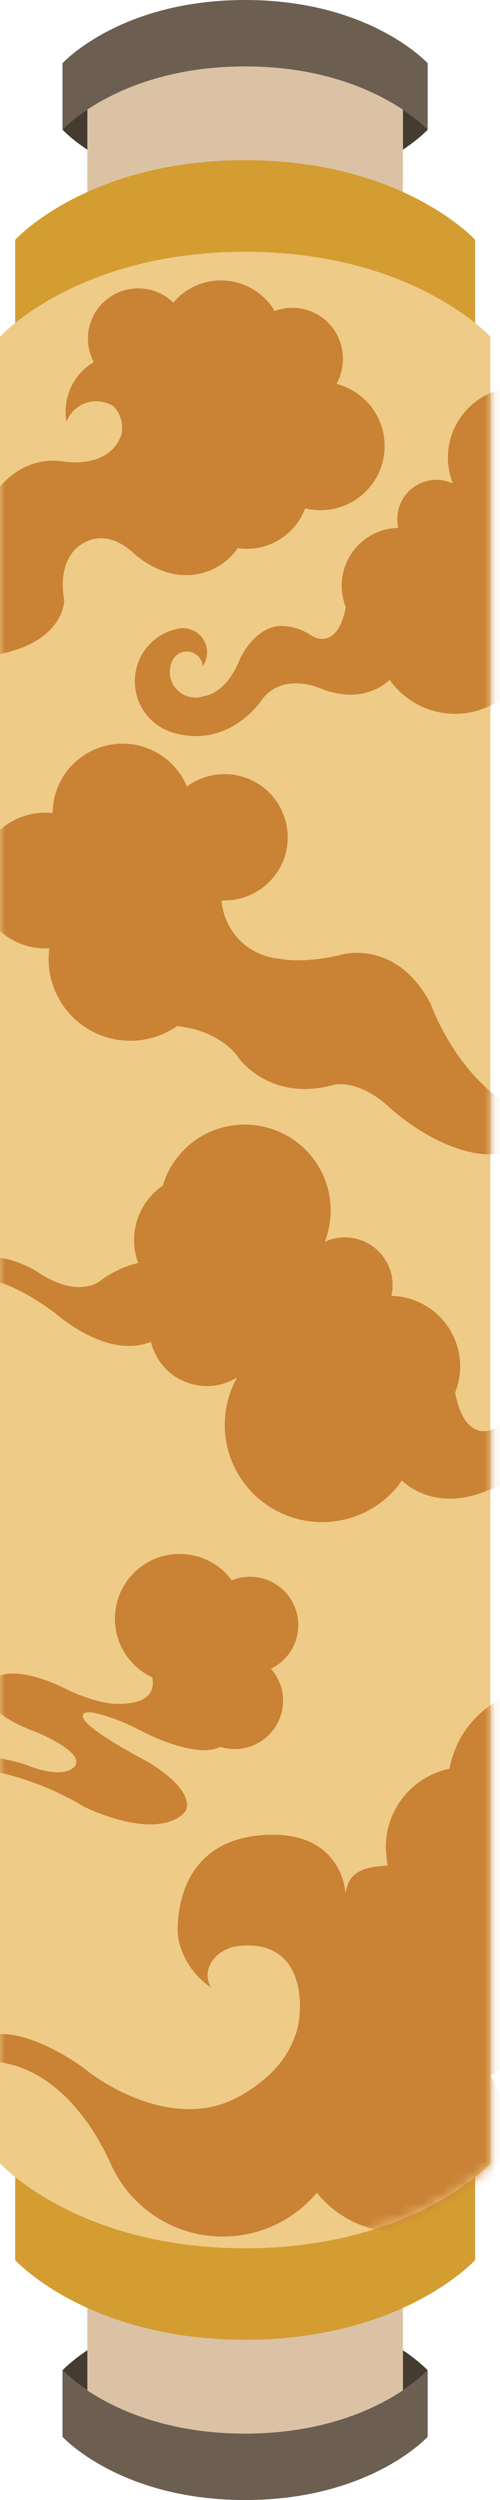 <svg width="48" height="240" viewBox="0 0 48 240" fill="none" xmlns="http://www.w3.org/2000/svg">
<path d="M23.529 221.477C11.514 221.477 6 227.55 6 227.55C6 227.55 11.514 233.622 23.529 233.622C35.544 233.622 41.058 227.55 41.058 227.55C41.058 227.55 35.544 221.477 23.529 221.477Z" fill="#443C31"/>
<path d="M8.387 120V232.176C8.387 232.176 13.148 237.418 23.535 237.418C33.922 237.418 38.683 232.176 38.683 232.176V120" fill="#DCC2A5"/>
<path d="M41.058 233.931V227.555C41.058 227.555 35.544 233.628 23.529 233.628C11.514 233.628 6 227.555 6 227.555V233.931C6 233.931 11.514 240.004 23.529 240.004C35.544 240.004 41.058 233.931 41.058 233.931Z" fill="#6C5F51"/>
<path d="M41.058 12.448C41.058 12.448 35.544 18.521 23.529 18.521C11.514 18.521 6 12.448 6 12.448C6 12.448 11.514 6.375 23.529 6.375C35.544 6.375 41.058 12.448 41.058 12.448Z" fill="#443C31"/>
<path d="M38.683 7.82V119.996H8.387V7.82C8.387 7.82 13.148 2.578 23.535 2.578C33.922 2.578 38.683 7.82 38.683 7.82Z" fill="#DCC2A5"/>
<path d="M45.611 23.02V216.973C45.611 216.973 38.671 224.617 23.534 224.617C8.397 224.617 1.457 216.973 1.457 216.973V23.02C1.457 23.02 8.397 15.375 23.534 15.375C38.671 15.375 45.611 23.02 45.611 23.02Z" fill="#D49D31"/>
<path d="M47.073 32.322V207.685C47.073 207.685 39.673 215.835 23.537 215.835C7.4 215.835 0 207.685 0 207.685V32.322C0 32.322 7.4 24.172 23.537 24.172C39.673 24.172 47.073 32.322 47.073 32.322Z" fill="#EECB87"/>
<mask id="mask0_4281_16042" style="mask-type:luminance" maskUnits="userSpaceOnUse" x="0" y="24" width="48" height="192">
<path d="M47.079 32.322V207.685C47.079 207.685 39.679 215.835 23.543 215.835C7.406 215.835 0.006 207.685 0.006 207.685V32.322C0.006 32.322 7.406 24.172 23.543 24.172C39.679 24.172 47.079 32.322 47.079 32.322Z" fill="white"/>
</mask>
<g mask="url(#mask0_4281_16042)">
<path d="M32.259 36.843C33.416 37.135 34.505 37.764 35.37 38.729C37.627 41.277 37.391 45.172 34.853 47.429C33.281 48.821 31.192 49.27 29.295 48.798C28.969 49.685 28.419 50.505 27.655 51.178C26.285 52.402 24.511 52.873 22.815 52.626C22.546 53.008 22.243 53.378 21.872 53.704C20.906 54.557 19.738 55.04 18.548 55.174C18.47 55.186 18.391 55.186 18.324 55.197C18.234 55.197 18.133 55.208 18.043 55.208C17.919 55.208 17.785 55.208 17.661 55.208C17.605 55.208 17.549 55.208 17.493 55.208C17.313 55.208 17.145 55.174 16.976 55.152C14.438 54.77 12.687 52.974 12.687 52.974C10.553 51.133 8.846 51.571 7.757 52.289C7.757 52.289 7.701 52.334 7.656 52.368C7.633 52.39 7.6 52.402 7.566 52.435C7.521 52.458 7.487 52.492 7.454 52.525C7.409 52.559 7.364 52.593 7.33 52.626L7.285 52.671C6.645 53.288 5.668 54.736 6.162 57.633C6.162 57.633 6.207 61.876 -0.878 62.942C-0.878 62.942 -7.29 63.156 -6.19 69.487C-6.19 69.487 -8.986 64.851 -3.888 61.741C-3.888 61.741 0.649 60.147 -0.688 56.016C-0.688 56.016 -2.147 52.851 -1.597 50.157C-1.485 49.584 -1.227 48.686 -0.923 48.001C-0.923 48.001 1.379 43.59 6.151 44.308C6.151 44.308 10.474 45.083 11.653 41.737C11.653 41.737 12.069 40.301 10.935 39.032C9.801 38.28 8.262 38.347 7.207 39.29C6.825 39.627 6.544 40.042 6.387 40.48C6.061 38.651 6.668 36.697 8.161 35.373C8.431 35.137 8.711 34.935 9.003 34.755C7.981 32.836 8.363 30.4 10.07 28.896C11.979 27.212 14.843 27.302 16.639 29.053C16.819 28.839 17.021 28.626 17.234 28.435C19.705 26.235 23.5 26.46 25.701 28.941C25.96 29.232 26.173 29.535 26.364 29.861C28.194 29.176 30.339 29.648 31.709 31.197C33.079 32.746 33.304 35.103 32.293 36.866L32.259 36.843Z" fill="#CA8235"/>
<path d="M-3.059 124.617C-3.059 124.617 -2.352 122.585 -1.263 122.944C-1.263 122.944 0.59 122.607 5.306 126.065C5.306 126.065 10.214 130.544 14.492 128.815C14.941 130.701 16.367 132.295 18.366 132.856C19.916 133.294 21.499 133.013 22.768 132.227C22.42 132.856 22.128 133.541 21.926 134.259C20.533 139.232 23.431 144.385 28.405 145.777C30.37 146.327 32.369 146.203 34.143 145.552C35.929 144.901 37.49 143.711 38.59 142.128C38.59 142.128 41.442 145.204 46.574 143.183C46.574 143.183 51.189 141.017 53.682 144.665C53.682 144.665 55.636 147.584 59.196 148.471C60.442 148.785 61.88 148.841 63.519 148.437C63.676 148.403 63.845 148.358 64.013 148.302C65.978 147.696 67.596 146.136 68.191 144.014C68.202 143.969 68.213 143.913 68.224 143.868C69.067 140.579 67.124 137.212 63.845 136.291C63.8 136.28 63.755 136.269 63.71 136.257C63.463 136.19 63.227 136.145 62.98 136.123C61.666 136.033 60.431 136.875 60.061 138.188C60.027 138.3 60.004 138.424 59.982 138.536C59.87 139.266 60.061 139.995 60.465 140.579C60.465 140.444 60.498 140.321 60.532 140.186C60.813 139.198 61.824 138.626 62.812 138.907C63.272 139.03 63.766 139.344 64.07 140.074C64.238 140.478 64.317 140.916 64.294 141.365C64.294 141.589 64.249 141.825 64.182 142.05C64.114 142.274 64.036 142.488 63.923 142.678C63.272 143.879 61.857 144.519 60.476 144.138C60.454 144.138 60.431 144.126 60.409 144.115C60.409 144.115 57.893 143.969 56.265 140.164C56.265 140.164 55.041 136.807 52.155 135.999C52.155 135.999 50.134 135.393 47.675 137.032C47.675 137.032 44.744 139.019 43.688 133.698C43.778 133.473 43.857 133.238 43.924 133.002C44.935 129.399 42.835 125.661 39.23 124.65C38.68 124.493 38.118 124.415 37.568 124.403C38.118 122.035 36.715 119.621 34.334 118.959C33.245 118.656 32.133 118.768 31.179 119.206C31.28 118.948 31.37 118.69 31.437 118.42C32.661 114.042 30.112 109.496 25.733 108.272C21.353 107.049 16.918 109.541 15.626 113.818C14.436 114.626 13.526 115.85 13.111 117.331C12.729 118.678 12.819 120.037 13.268 121.249C11.123 121.743 9.686 122.922 9.686 122.922C9.686 122.922 7.564 124.841 3.476 122.024C3.476 122.024 -3.407 117.814 -3.093 124.639L-3.059 124.617Z" fill="#CA8235"/>
<path d="M71.561 50.877C71.561 50.877 70.977 49.216 70.09 49.508C70.09 49.508 68.574 49.239 64.7 52.067C64.7 52.067 60.668 55.738 57.165 54.324C56.794 55.873 55.626 57.175 53.987 57.635C52.707 57.994 51.415 57.77 50.371 57.119C50.663 57.635 50.899 58.197 51.067 58.791C52.212 62.866 49.832 67.098 45.756 68.243C44.139 68.692 42.51 68.591 41.05 68.064C39.591 67.525 38.311 66.548 37.401 65.257C37.401 65.257 35.065 67.783 30.854 66.122C30.854 66.122 27.07 64.348 25.026 67.334C25.026 67.334 23.421 69.725 20.501 70.455C19.479 70.713 18.3 70.758 16.964 70.432C16.829 70.399 16.694 70.365 16.559 70.32C14.954 69.826 13.617 68.535 13.134 66.795C13.134 66.761 13.112 66.717 13.101 66.672C12.416 63.978 13.999 61.205 16.694 60.453C16.728 60.453 16.773 60.43 16.806 60.419C17.009 60.363 17.211 60.329 17.402 60.307C18.48 60.239 19.49 60.924 19.793 62.002C19.816 62.092 19.838 62.193 19.85 62.294C19.939 62.9 19.793 63.495 19.457 63.978C19.457 63.865 19.434 63.764 19.4 63.652C19.176 62.844 18.334 62.372 17.525 62.597C17.155 62.698 16.739 62.956 16.492 63.551C16.357 63.877 16.29 64.236 16.301 64.606C16.301 64.797 16.335 64.977 16.391 65.168C16.447 65.358 16.515 65.527 16.604 65.684C17.143 66.672 18.3 67.199 19.434 66.874C19.457 66.874 19.468 66.874 19.49 66.851C19.49 66.851 21.556 66.728 22.893 63.607C22.893 63.607 23.903 60.846 26.262 60.183C26.262 60.183 27.924 59.69 29.933 61.036C29.933 61.036 32.337 62.664 33.201 58.297C33.123 58.107 33.055 57.916 33.01 57.725C32.179 54.773 33.909 51.708 36.862 50.877C37.322 50.754 37.772 50.687 38.232 50.675C37.783 48.733 38.939 46.746 40.882 46.208C41.78 45.961 42.679 46.051 43.465 46.41C43.386 46.197 43.308 45.983 43.252 45.759C42.241 42.167 44.341 38.44 47.934 37.429C51.528 36.419 55.166 38.473 56.221 41.976C57.198 42.638 57.939 43.637 58.288 44.861C58.602 45.961 58.523 47.083 58.164 48.071C59.927 48.475 61.106 49.441 61.106 49.441C61.106 49.441 62.847 51.012 66.204 48.7C66.204 48.7 71.853 45.242 71.594 50.844L71.561 50.877Z" fill="#CA8235"/>
<path d="M10.474 207.37C10.575 207.583 10.62 207.707 10.62 207.707C12.428 211.782 16.482 214.644 21.232 214.712C24.915 214.756 28.217 213.118 30.418 210.502C32.237 212.77 35.022 214.251 38.166 214.285C43.736 214.364 48.317 209.896 48.396 204.328C48.418 202.498 47.958 200.77 47.116 199.277C48.093 198.603 48.901 197.694 49.451 196.639C51.596 199.523 55.021 201.409 58.895 201.454C64.566 201.533 69.372 197.649 70.686 192.373C71.427 192.564 72.191 192.665 72.988 192.676C78.513 192.755 83.061 188.332 83.139 182.798C83.218 177.263 78.793 172.728 73.257 172.65C72.146 172.639 71.079 172.807 70.08 173.121C69.035 171.224 67.025 169.933 64.701 169.9C63.69 169.888 62.724 170.113 61.871 170.528C61.366 165.836 57.424 162.143 52.584 162.087C47.745 162.031 43.983 165.353 43.152 169.799C39.704 170.506 37.099 173.537 37.043 177.196C37.043 177.712 37.121 178.622 37.223 179.104C34.101 179.217 33.483 180.205 33.146 181.754C33.09 180.249 31.911 176.219 26.431 176.141C19.828 176.04 17.122 180.16 17.055 185.267C17.032 186.794 17.998 189.308 20.255 190.79C19.2 188.994 20.828 187.041 22.872 186.816C29.811 186.053 29.137 193.821 28.262 195.606C26.802 199.748 22.085 201.69 22.085 201.69C17.571 203.666 12.597 201.51 9.992 199.905C8.812 199.187 8.105 198.581 8.105 198.581C8.105 198.581 3.602 195.157 -0.059 195.269C-3.967 195.393 -6.156 198.985 -6.156 198.985C4.085 194.461 9.531 205.282 10.452 207.359L10.474 207.37Z" fill="#CA8235"/>
<path d="M-11.859 170.717C-11.859 170.717 -2.966 166.867 8.14 173.479C8.14 173.479 14.922 176.858 17.73 173.984C17.73 173.984 19.257 172.267 14.249 169.168C14.249 169.168 8.735 166.306 8.061 165.049C8.061 165.049 7.522 164.274 8.791 164.397C8.791 164.397 10.633 164.611 13.721 166.25C13.721 166.25 18.774 168.91 21.132 167.698C21.357 167.765 21.581 167.821 21.817 167.855C24.344 168.248 26.724 166.508 27.118 163.982C27.342 162.568 26.893 161.198 26.006 160.199C27.331 159.559 28.342 158.291 28.577 156.719C28.97 154.182 27.241 151.814 24.703 151.421C23.839 151.286 22.996 151.398 22.244 151.713C21.312 150.433 19.886 149.513 18.19 149.254C14.799 148.727 11.632 151.05 11.105 154.441C10.667 157.236 12.171 159.896 14.619 161.03C14.844 162.164 14.53 163.769 10.745 163.544C10.745 163.544 8.791 163.41 6.04 161.995C6.04 161.995 -0.136 158.886 -1.18 162.141C-1.18 162.141 -1.921 164.285 3.345 166.227C3.345 166.227 8.847 168.416 6.927 169.786C6.927 169.786 5.849 170.818 2.312 169.348C2.312 169.348 -6.604 166.497 -11.837 170.74L-11.859 170.717Z" fill="#CA8235"/>
<path d="M53.509 107.734C44.918 106.622 41.347 96.385 41.347 96.385C38.169 90.233 32.981 91.603 32.981 91.603C29.006 92.59 26.873 92.04 26.873 92.04C26.165 91.984 25.458 91.805 24.773 91.49C22.707 90.536 21.427 88.561 21.269 86.439C22.561 86.495 23.83 86.136 24.896 85.44C25.806 84.834 26.57 83.992 27.064 82.925C27.513 81.949 27.681 80.927 27.603 79.939C27.445 77.818 26.177 75.831 24.099 74.877C22.022 73.922 19.675 74.226 17.945 75.505C17.328 74.012 16.16 72.744 14.577 72.014C11.219 70.454 7.233 71.924 5.672 75.281C5.256 76.179 5.054 77.122 5.054 78.053C2.348 77.762 -0.358 79.187 -1.56 81.792C-3.076 85.058 -1.65 88.931 1.618 90.446C2.629 90.918 3.695 91.097 4.74 91.041C4.291 94.353 6.02 97.709 9.22 99.191C11.837 100.403 14.79 100.044 17.002 98.506C21.393 98.989 22.909 101.56 22.909 101.56C22.909 101.56 25.862 105.78 31.892 104.186C31.892 104.186 33.857 103.457 36.822 105.814C42.448 111.011 46.839 110.809 46.839 110.809C54.71 110.506 57.203 111.382 57.203 111.382C59.123 111.73 58.854 114.009 58.854 114.009C61.695 108.856 53.486 107.745 53.486 107.745L53.509 107.734Z" fill="#CA8235"/>
</g>
<path d="M41.058 6.073V12.449C41.058 12.449 35.544 6.376 23.529 6.376C11.514 6.376 6 12.449 6 12.449V6.073C6 6.073 11.514 0 23.529 0C35.544 0 41.058 6.073 41.058 6.073Z" fill="#6C5F51"/>
</svg>

